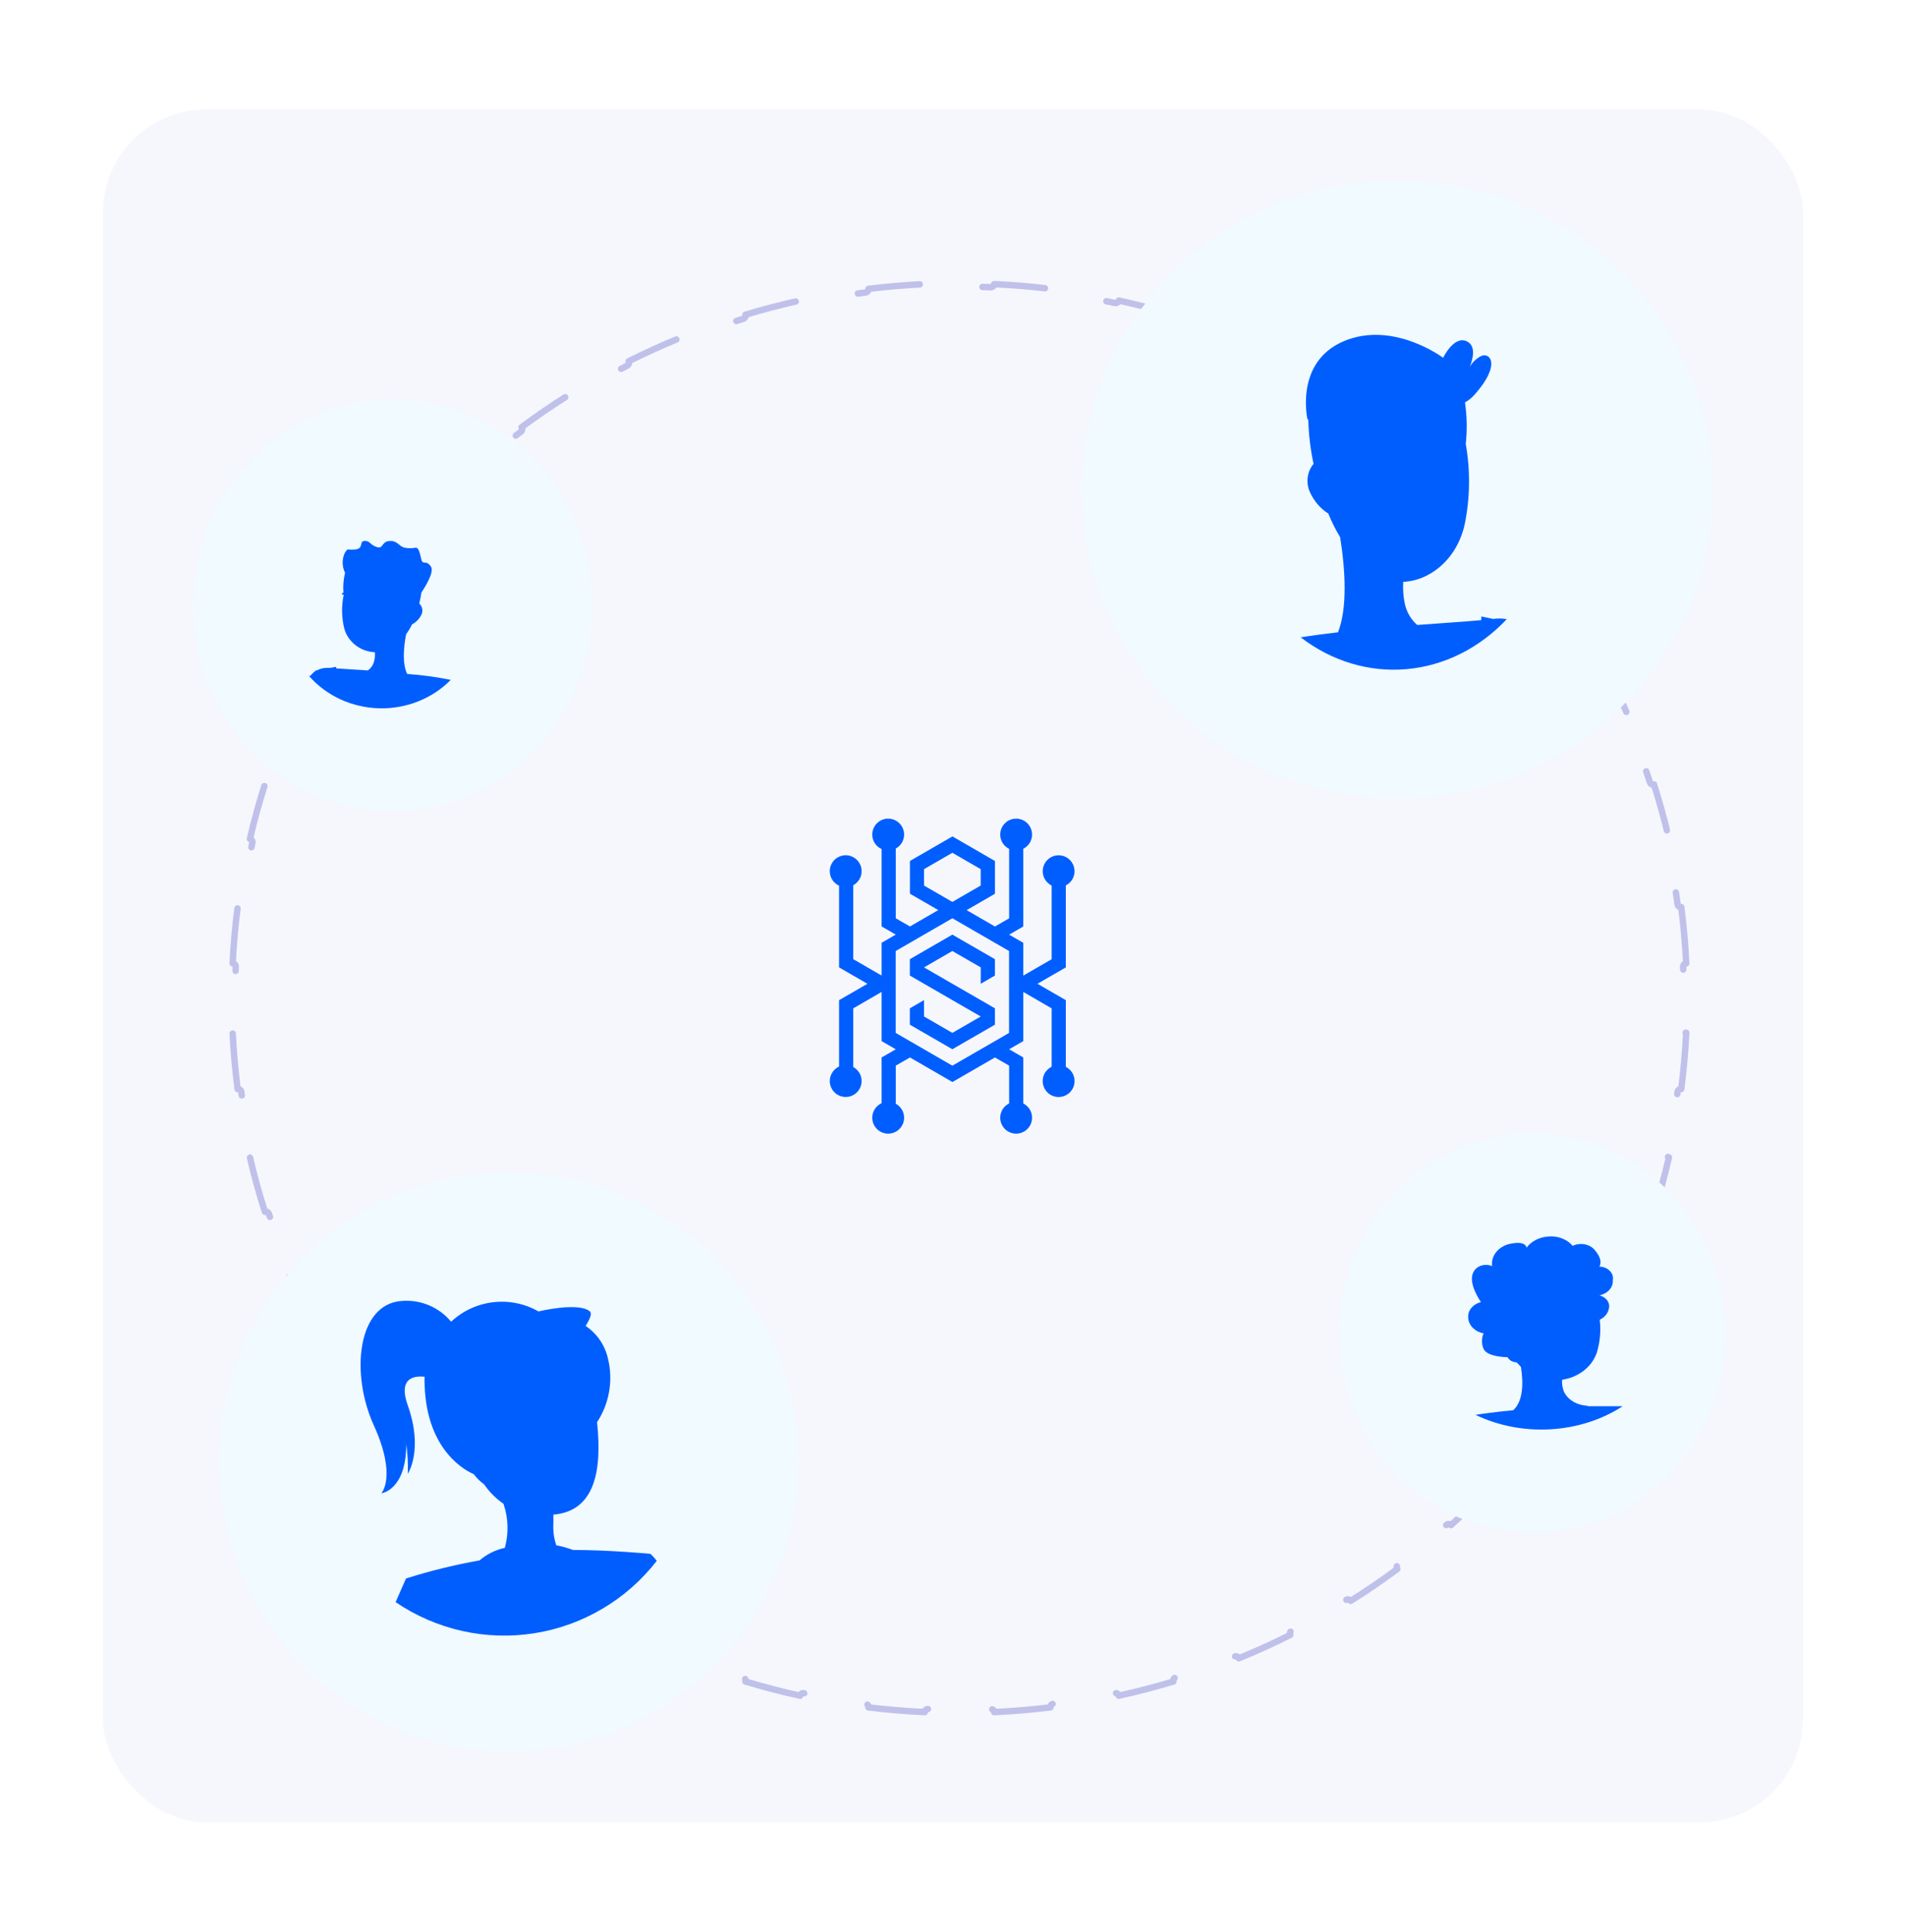 <svg width="148" height="150" viewBox="0 0 148 150" fill="none" xmlns="http://www.w3.org/2000/svg">
<g filter="url(#filter0_d_56_3)">
<rect x="8" y="8" width="132" height="133" rx="8" fill="#F6F7FC"/>
</g>
<path d="M130.547 70.435C130.733 71.875 130.863 73.333 130.935 74.805C130.797 74.812 130.69 74.928 130.696 75.066C130.732 75.873 130.75 76.684 130.75 77.5C130.75 78.316 130.732 79.127 130.696 79.934C130.69 80.072 130.797 80.188 130.935 80.195C130.863 81.667 130.733 83.125 130.547 84.565C130.41 84.547 130.284 84.643 130.266 84.78C130.049 86.398 129.761 87.995 129.405 89.566C129.374 89.7 129.458 89.834 129.593 89.865C129.261 91.296 128.873 92.706 128.432 94.093C128.3 94.051 128.16 94.123 128.117 94.254C127.616 95.803 127.047 97.323 126.414 98.81C126.36 98.936 126.419 99.083 126.545 99.137C125.964 100.484 125.331 101.803 124.648 103.092C124.526 103.028 124.375 103.073 124.31 103.195C123.542 104.627 122.713 106.022 121.825 107.376C121.749 107.491 121.781 107.646 121.896 107.722C121.088 108.942 120.233 110.129 119.332 111.281C119.224 111.196 119.067 111.214 118.982 111.322C117.977 112.596 116.917 113.824 115.804 115.005C115.71 115.106 115.714 115.264 115.815 115.358C114.808 116.418 113.759 117.439 112.672 118.419C112.58 118.316 112.422 118.307 112.319 118.399C111.111 119.478 109.854 120.505 108.554 121.478C108.443 121.561 108.421 121.717 108.503 121.828C107.33 122.697 106.122 123.523 104.881 124.302C104.808 124.185 104.654 124.149 104.537 124.222C103.163 125.076 101.75 125.872 100.299 126.609C100.176 126.672 100.127 126.822 100.189 126.945C98.886 127.599 97.555 128.205 96.196 128.761C96.144 128.633 95.998 128.571 95.871 128.623C94.373 129.228 92.843 129.77 91.284 130.249C91.153 130.289 91.079 130.428 91.119 130.56C89.726 130.981 88.311 131.349 86.875 131.665C86.846 131.53 86.713 131.444 86.578 131.473C85.004 131.812 83.405 132.085 81.784 132.291C81.647 132.308 81.55 132.433 81.567 132.57C80.126 132.747 78.668 132.87 77.195 132.938C77.189 132.8 77.073 132.693 76.935 132.699C76.128 132.733 75.316 132.75 74.5 132.75C73.684 132.75 72.873 132.733 72.065 132.699C71.927 132.693 71.811 132.8 71.805 132.938C70.332 132.87 68.874 132.747 67.433 132.57C67.45 132.433 67.353 132.308 67.216 132.291C65.595 132.085 63.996 131.812 62.422 131.473C62.287 131.444 62.154 131.53 62.125 131.665C60.689 131.349 59.274 130.981 57.881 130.56C57.922 130.428 57.847 130.289 57.715 130.249C56.157 129.77 54.627 129.228 53.129 128.623C53.002 128.571 52.856 128.633 52.804 128.761C51.446 128.205 50.114 127.599 48.811 126.945C48.873 126.822 48.824 126.672 48.701 126.609C47.25 125.872 45.837 125.076 44.463 124.222C44.346 124.149 44.192 124.185 44.119 124.302C42.878 123.523 41.67 122.697 40.497 121.828C40.579 121.717 40.557 121.561 40.446 121.478C39.146 120.505 37.889 119.478 36.681 118.399C36.578 118.307 36.42 118.316 36.328 118.419C35.241 117.439 34.192 116.418 33.185 115.358C33.286 115.264 33.29 115.106 33.196 115.005C32.084 113.824 31.023 112.596 30.018 111.322C29.933 111.214 29.776 111.196 29.668 111.281C28.767 110.129 27.912 108.942 27.104 107.722C27.219 107.646 27.251 107.491 27.175 107.376C26.287 106.022 25.458 104.627 24.69 103.195C24.625 103.073 24.474 103.028 24.352 103.092C23.669 101.803 23.036 100.484 22.455 99.137C22.581 99.083 22.64 98.936 22.586 98.81C21.953 97.323 21.384 95.803 20.883 94.254C20.84 94.123 20.7 94.051 20.569 94.093C20.127 92.706 19.739 91.296 19.407 89.865C19.542 89.834 19.626 89.7 19.595 89.566C19.239 87.995 18.951 86.398 18.734 84.78C18.716 84.643 18.59 84.547 18.453 84.565C18.267 83.125 18.137 81.667 18.065 80.195C18.203 80.188 18.31 80.072 18.304 79.934C18.268 79.127 18.25 78.316 18.25 77.5C18.25 76.684 18.268 75.873 18.304 75.066C18.31 74.928 18.203 74.812 18.065 74.805C18.137 73.333 18.267 71.875 18.453 70.435C18.59 70.453 18.716 70.357 18.734 70.22C18.951 68.602 19.239 67.005 19.595 65.434C19.626 65.3 19.542 65.166 19.407 65.135C19.739 63.704 20.127 62.294 20.569 60.907C20.7 60.949 20.84 60.877 20.883 60.746C21.384 59.197 21.953 57.677 22.586 56.19C22.64 56.064 22.581 55.917 22.455 55.863C23.036 54.516 23.669 53.197 24.352 51.908C24.474 51.972 24.625 51.926 24.69 51.805C25.458 50.373 26.287 48.978 27.175 47.624C27.251 47.508 27.219 47.354 27.104 47.278C27.912 46.058 28.767 44.871 29.668 43.719C29.776 43.804 29.933 43.786 30.018 43.678C31.023 42.404 32.084 41.176 33.196 39.995C33.29 39.894 33.286 39.736 33.185 39.642C34.192 38.582 35.241 37.561 36.328 36.581C36.42 36.684 36.578 36.693 36.681 36.601C37.889 35.522 39.146 34.495 40.446 33.522C40.557 33.439 40.579 33.283 40.497 33.172C41.67 32.303 42.878 31.477 44.119 30.698C44.192 30.815 44.346 30.851 44.463 30.778C45.837 29.924 47.25 29.128 48.701 28.391C48.824 28.328 48.873 28.178 48.811 28.055C50.114 27.401 51.446 26.795 52.804 26.239C52.856 26.367 53.002 26.429 53.129 26.377C54.627 25.772 56.157 25.23 57.715 24.752C57.847 24.711 57.922 24.572 57.881 24.44C59.274 24.019 60.689 23.651 62.125 23.335C62.154 23.47 62.287 23.556 62.422 23.527C63.996 23.188 65.595 22.915 67.216 22.709C67.353 22.692 67.45 22.567 67.433 22.43C68.874 22.253 70.332 22.13 71.805 22.062C71.811 22.2 71.927 22.307 72.065 22.301C72.872 22.267 73.684 22.25 74.5 22.25C75.316 22.25 76.127 22.267 76.935 22.301C77.073 22.307 77.189 22.2 77.195 22.062C78.668 22.13 80.126 22.253 81.567 22.43C81.55 22.567 81.647 22.692 81.784 22.709C83.405 22.915 85.004 23.188 86.578 23.527C86.713 23.556 86.846 23.47 86.875 23.335C88.311 23.651 89.726 24.019 91.119 24.44C91.079 24.572 91.153 24.711 91.284 24.752C92.843 25.23 94.373 25.772 95.871 26.377C95.998 26.429 96.144 26.367 96.196 26.239C97.555 26.795 98.886 27.401 100.189 28.055C100.127 28.178 100.176 28.328 100.299 28.391C101.75 29.128 103.163 29.924 104.537 30.778C104.654 30.851 104.808 30.815 104.881 30.698C106.122 31.477 107.33 32.303 108.503 33.172C108.421 33.283 108.443 33.439 108.554 33.522C109.854 34.495 111.111 35.522 112.319 36.601C112.422 36.693 112.58 36.684 112.672 36.581C113.759 37.561 114.808 38.582 115.815 39.642C115.714 39.736 115.71 39.894 115.804 39.995C116.917 41.176 117.977 42.404 118.982 43.678C119.067 43.786 119.224 43.804 119.332 43.719C120.233 44.871 121.088 46.058 121.896 47.278C121.781 47.354 121.749 47.508 121.825 47.624C122.713 48.978 123.542 50.373 124.31 51.805C124.375 51.926 124.526 51.972 124.648 51.908C125.331 53.197 125.964 54.516 126.545 55.863C126.419 55.917 126.36 56.064 126.414 56.19C127.047 57.677 127.616 59.197 128.117 60.746C128.16 60.877 128.3 60.949 128.432 60.907C128.873 62.294 129.261 63.704 129.593 65.135C129.458 65.166 129.374 65.3 129.405 65.434C129.761 67.005 130.049 68.602 130.266 70.22C130.284 70.357 130.41 70.453 130.547 70.435Z" stroke="#0100A8" stroke-opacity="0.22" stroke-width="0.5" stroke-linecap="round" stroke-linejoin="round" stroke-dasharray="5 5"/>
<circle cx="39.5" cy="113.5" r="22.5" fill="#F0FAFF"/>
<ellipse cx="108.5" cy="38" rx="24.5" ry="24" fill="#F0FAFF"/>
<ellipse cx="119" cy="103.5" rx="15" ry="15.5" fill="#F0FAFF"/>
<ellipse cx="30.5" cy="47" rx="15.5" ry="16" fill="#F0FAFF"/>
<path d="M76.154 73.842L75.053 73.206H75.052L73.951 72.57L72.851 73.206H72.85L71.75 73.842H71.749L70.649 74.478V75.749L71.75 76.385L72.851 77.02L73.951 77.656L75.052 78.292L76.154 78.927L75.052 79.563L73.951 80.199L72.851 79.563L71.75 78.927V77.656L70.649 78.292V79.563L71.75 80.199L72.851 80.834L73.951 81.47L75.052 80.834L76.154 80.199L77.255 79.563V78.292L76.154 77.656L75.052 77.02L73.951 76.385L72.851 75.749L71.75 75.114L72.851 74.478L73.951 73.842L75.052 74.478L76.154 75.114V76.385L77.255 75.749V74.478L76.154 73.842Z" fill="#005EFF"/>
<path d="M82.76 82.836V77.658L81.659 77.023L80.559 76.387L81.659 75.751L82.76 75.116V68.75C83.009 68.624 83.208 68.418 83.325 68.165C83.442 67.911 83.47 67.626 83.404 67.355C83.338 67.084 83.183 66.843 82.963 66.671C82.743 66.499 82.472 66.407 82.193 66.409C81.914 66.411 81.644 66.507 81.427 66.682C81.209 66.857 81.057 67.1 80.995 67.372C80.934 67.644 80.966 67.929 81.086 68.181C81.207 68.432 81.409 68.636 81.659 68.758V69.395V74.481L80.559 75.116L79.459 75.751V73.208L78.359 72.572L79.459 71.937V68.123V66.852V65.905C79.708 65.78 79.908 65.574 80.025 65.321C80.143 65.068 80.171 64.782 80.106 64.511C80.041 64.24 79.886 63.998 79.667 63.826C79.447 63.654 79.176 63.561 78.897 63.563C78.618 63.564 78.348 63.66 78.13 63.834C77.912 64.008 77.76 64.251 77.697 64.523C77.635 64.795 77.666 65.08 77.786 65.332C77.906 65.584 78.108 65.788 78.359 65.91V66.219V68.762V71.305L77.258 71.94L76.158 71.305L75.058 70.669L76.158 70.033L77.258 69.397V66.852L76.158 66.217L75.058 65.581L73.957 64.945L72.857 65.581L71.756 66.217L70.656 66.852V69.394L71.756 70.03L72.857 70.665L71.756 71.301L70.656 71.937L69.556 71.301V68.759V66.219V65.889C69.801 65.756 69.995 65.544 70.105 65.288C70.215 65.031 70.235 64.745 70.161 64.476C70.088 64.206 69.926 63.97 69.701 63.804C69.477 63.638 69.203 63.553 68.924 63.563C68.644 63.573 68.377 63.677 68.164 63.858C67.952 64.039 67.807 64.286 67.752 64.56C67.698 64.834 67.738 65.118 67.866 65.366C67.993 65.615 68.201 65.812 68.455 65.928V66.848V68.119V71.933L69.556 72.568L68.455 73.204V75.747L67.355 75.112L66.255 74.476V69.395V68.734C66.5 68.602 66.694 68.39 66.805 68.134C66.915 67.877 66.935 67.591 66.862 67.322C66.79 67.052 66.628 66.815 66.403 66.649C66.179 66.483 65.905 66.398 65.626 66.407C65.347 66.417 65.079 66.52 64.866 66.701C64.653 66.882 64.508 67.129 64.453 67.403C64.399 67.676 64.438 67.96 64.566 68.209C64.693 68.457 64.9 68.656 65.154 68.771V75.117L66.255 75.752L67.355 76.388L66.255 77.024L65.154 77.659V82.816C64.901 82.931 64.694 83.13 64.567 83.378C64.44 83.626 64.4 83.91 64.455 84.184C64.51 84.457 64.656 84.704 64.868 84.885C65.081 85.065 65.349 85.168 65.627 85.177C65.906 85.187 66.18 85.101 66.404 84.935C66.628 84.769 66.79 84.532 66.863 84.263C66.935 83.994 66.915 83.708 66.804 83.452C66.694 83.195 66.5 82.984 66.255 82.852V79.565V78.294L67.355 77.658L68.455 77.022V78.293V79.565V80.838L69.556 81.474L68.455 82.109V83.381V85.66C68.201 85.775 67.993 85.973 67.865 86.221C67.738 86.469 67.698 86.753 67.751 87.027C67.805 87.301 67.951 87.549 68.163 87.73C68.375 87.911 68.643 88.015 68.922 88.025C69.201 88.035 69.475 87.95 69.7 87.785C69.925 87.619 70.087 87.383 70.16 87.113C70.234 86.844 70.214 86.558 70.104 86.301C69.995 86.044 69.801 85.832 69.556 85.699V84.015V82.743L70.656 82.108L71.756 82.743L72.857 83.379L73.957 84.015L75.058 83.379L76.158 82.743L77.258 82.108L78.359 82.743V84.014V85.676C78.108 85.799 77.906 86.003 77.786 86.255C77.666 86.507 77.634 86.792 77.697 87.064C77.759 87.336 77.911 87.579 78.129 87.754C78.347 87.928 78.618 88.024 78.897 88.025C79.176 88.027 79.448 87.934 79.667 87.761C79.887 87.589 80.042 87.347 80.107 87.076C80.172 86.805 80.143 86.519 80.026 86.266C79.908 86.013 79.708 85.807 79.459 85.681V83.378V82.108L78.359 81.472L79.459 80.837V79.565V78.294V77.022L80.559 77.658L81.659 78.294V79.565V82.828C81.408 82.951 81.206 83.154 81.085 83.406C80.964 83.658 80.932 83.943 80.994 84.216C81.056 84.488 81.208 84.732 81.425 84.907C81.643 85.082 81.914 85.179 82.193 85.181C82.472 85.183 82.744 85.09 82.964 84.918C83.184 84.746 83.34 84.505 83.406 84.233C83.471 83.962 83.443 83.676 83.326 83.422C83.209 83.168 83.009 82.962 82.76 82.836ZM72.851 69.396L71.751 68.761V67.487L72.851 66.851L73.952 66.216L75.052 66.851L76.152 67.487V68.759L75.052 69.394L73.952 70.03L72.851 69.396ZM78.353 78.931V80.203L77.253 80.839L76.152 81.475L75.052 82.11L73.952 82.746L72.851 82.11L71.751 81.475L70.651 80.839L69.55 80.203V78.929V76.386V75.116V73.843L70.651 73.207L71.751 72.571L72.851 71.936L73.952 71.3L75.052 71.936L76.152 72.571L77.253 73.207L78.353 73.843V75.114V76.385V78.927V78.931Z" fill="#005EFF"/>
<path d="M114.008 102.344C114.025 102.622 114.149 102.889 114.363 103.103C114.577 103.318 114.869 103.468 115.195 103.533C115.034 103.921 115.034 104.342 115.195 104.73C115.479 105.382 117.062 105.382 117.062 105.382C117.122 105.499 117.222 105.598 117.348 105.669C117.475 105.74 117.623 105.78 117.776 105.783C117.776 105.826 117.853 105.855 117.879 105.891L118.103 106.149C118.3 107.446 118.266 108.807 117.5 109.502C116.838 109.559 116.176 109.638 115.513 109.724C115.195 109.76 114.885 109.81 114.575 109.86C116.343 110.709 118.376 111.099 120.411 110.979C122.447 110.859 124.393 110.235 126 109.187H125.079C124.546 109.187 123.935 109.187 123.281 109.187V109.151C122.872 109.137 122.476 109.022 122.145 108.821C121.814 108.619 121.563 108.34 121.423 108.019C121.319 107.734 121.275 107.435 121.294 107.137C121.591 107.087 121.88 107.008 122.155 106.901C122.951 106.573 123.566 106.004 123.875 105.31C123.924 105.215 123.964 105.117 123.996 105.016C124.245 104.185 124.32 103.325 124.219 102.473C124.399 102.386 124.554 102.268 124.675 102.128C124.795 101.987 124.877 101.826 124.916 101.656C124.988 101.434 124.953 101.197 124.818 100.996C124.683 100.795 124.459 100.646 124.193 100.581C124.505 100.518 124.779 100.365 124.97 100.151C125.16 99.936 125.254 99.672 125.234 99.406C125.26 99.277 125.253 99.146 125.212 99.02C125.172 98.894 125.099 98.777 125 98.676C124.9 98.576 124.776 98.494 124.636 98.437C124.495 98.38 124.341 98.349 124.185 98.345C124.185 98.345 124.555 97.901 123.832 97.063C123.648 96.837 123.368 96.678 123.048 96.618C122.729 96.559 122.394 96.602 122.112 96.74C121.894 96.472 121.588 96.263 121.231 96.135C120.875 96.008 120.481 95.97 120.098 96.024C119.777 96.06 119.469 96.157 119.198 96.305C118.927 96.454 118.7 96.652 118.533 96.884C118.533 96.884 118.533 96.267 117.113 96.611C116.705 96.735 116.36 96.97 116.133 97.279C115.907 97.587 115.812 97.951 115.866 98.31C115.737 98.254 115.595 98.222 115.45 98.215C115.304 98.207 115.159 98.226 115.023 98.268C114.887 98.311 114.763 98.377 114.659 98.462C114.555 98.546 114.474 98.648 114.421 98.761C113.93 99.614 114.997 101.104 114.997 101.104C114.685 101.183 114.415 101.349 114.234 101.576C114.054 101.802 113.974 102.074 114.008 102.344Z" fill="#005EFF"/>
<path d="M51 121.191C48.658 124.21 45.259 126.221 41.492 126.816C37.726 127.412 33.874 126.547 30.72 124.399C31.216 123.254 31.531 122.562 31.531 122.562C33.399 121.969 35.305 121.502 37.235 121.161C37.8 120.677 38.475 120.341 39.201 120.183C39.511 119.059 39.474 117.867 39.096 116.765C38.509 116.358 38 115.848 37.595 115.259C37.286 115.036 37.012 114.767 36.785 114.461C36.319 114.265 33.137 112.775 32.972 107.535C32.957 107.324 32.957 107.113 32.972 106.902C31.981 106.797 30.945 107.113 31.666 109.131C32.897 112.609 31.666 114.431 31.666 114.431C31.694 113.661 31.654 112.89 31.546 112.127C31.546 115.726 29.609 115.952 29.609 115.952C29.609 115.952 30.84 114.657 29.024 110.667C27.208 106.676 27.733 101.241 31.201 101.015C31.921 100.956 32.644 101.071 33.311 101.352C33.977 101.632 34.566 102.069 35.028 102.626C35.928 101.787 37.071 101.257 38.291 101.114C39.511 100.97 40.745 101.221 41.813 101.828C41.813 101.828 44.921 101.075 45.806 101.828C45.986 102.009 45.806 102.415 45.476 102.957C46.369 103.555 46.994 104.479 47.217 105.532C47.416 106.363 47.442 107.226 47.295 108.068C47.148 108.91 46.83 109.712 46.362 110.426C46.782 114.371 46.106 117.337 42.969 117.608C42.969 117.713 42.969 117.804 42.969 117.909C42.969 118.014 42.969 118.18 42.969 118.3C42.934 118.872 43.011 119.445 43.194 119.987C43.638 120.073 44.075 120.194 44.5 120.348C47.307 120.348 50.505 120.649 50.505 120.649C50.684 120.816 50.85 120.997 51 121.191Z" fill="#005EFF"/>
<path d="M35 52.789C34.291 53.511 33.428 54.081 32.467 54.462C31.506 54.843 30.47 55.025 29.428 54.997C28.387 54.969 27.364 54.731 26.427 54.298C25.491 53.866 24.663 53.25 24 52.491L24.119 52.455C24.22 52.323 24.342 52.207 24.482 52.113C24.48 52.094 24.48 52.075 24.482 52.056H24.61C24.852 51.921 25.13 51.852 25.411 51.859C25.489 51.853 25.568 51.853 25.646 51.859L26.102 51.778C26.102 51.778 26.102 51.823 26.102 51.899L28.566 52.056C28.78 51.904 28.938 51.693 29.018 51.452C29.103 51.192 29.134 50.918 29.108 50.647C28.752 50.629 28.404 50.543 28.084 50.393C27.492 50.107 27.036 49.621 26.805 49.032C26.775 48.951 26.75 48.869 26.729 48.786C26.521 47.928 26.508 47.039 26.69 46.176H26.614C26.595 46.173 26.578 46.164 26.566 46.15C26.554 46.136 26.548 46.118 26.55 46.1C26.551 46.089 26.555 46.079 26.561 46.07C26.567 46.061 26.574 46.053 26.583 46.046C26.593 46.04 26.603 46.035 26.614 46.033C26.625 46.03 26.637 46.03 26.648 46.031H26.669C26.627 45.509 26.669 44.984 26.793 44.473C26.669 44.226 26.606 43.956 26.606 43.684C26.606 43.411 26.669 43.141 26.793 42.894C27.066 42.524 26.852 42.725 27.569 42.665C28.285 42.604 27.854 42.008 28.311 42C28.767 41.992 28.673 42.266 29.231 42.467C29.79 42.669 29.585 42.065 30.225 42.008C30.864 41.952 30.95 42.411 31.406 42.524C31.697 42.581 31.997 42.581 32.288 42.524C32.621 42.524 32.651 43.442 32.791 43.611C32.932 43.78 33.171 43.526 33.474 44.014C33.512 44.083 33.529 44.161 33.525 44.239C33.525 44.847 32.723 46.003 32.723 46.003C32.685 46.269 32.634 46.555 32.557 46.861C32.68 46.979 32.76 47.13 32.786 47.294C32.812 47.457 32.783 47.624 32.702 47.771C32.546 48.07 32.3 48.318 31.994 48.484C31.865 48.75 31.711 49.005 31.534 49.245C31.333 50.3 31.235 51.545 31.615 52.33C32.753 52.409 33.884 52.563 35 52.789Z" fill="#005EFF"/>
<path d="M117 48.076C114.88 50.33 112.134 51.699 109.222 51.956C106.311 52.213 103.408 51.341 101 49.487C101.93 49.337 102.905 49.211 103.895 49.094C104.639 47.216 104.468 44.236 104.059 41.706C103.707 41.127 103.401 40.515 103.143 39.877C102.529 39.493 102.031 38.912 101.714 38.208C101.552 37.856 101.491 37.455 101.542 37.063C101.593 36.671 101.752 36.306 101.997 36.02C101.754 34.89 101.617 33.734 101.588 32.572H101.528C101.528 32.572 100.501 28.122 104.341 26.494C108.181 24.866 112.059 27.78 112.059 27.78C112.059 27.78 112.892 26.044 113.882 26.494C114.73 26.878 114.276 28.114 114.12 28.49C114.334 28.125 114.636 27.836 114.991 27.655C115.668 27.313 116.606 28.281 114.5 30.644C114.283 30.889 114.032 31.093 113.755 31.245C113.911 32.313 113.931 33.401 113.815 34.476C114.181 36.538 114.153 38.663 113.733 40.712C113.691 40.917 113.636 41.118 113.569 41.313C113.122 42.721 112.211 43.883 111.024 44.561C110.386 44.935 109.682 45.146 108.963 45.179C108.92 45.82 108.978 46.464 109.134 47.083C109.301 47.657 109.62 48.161 110.049 48.527C112.081 48.377 113.852 48.26 115.02 48.151C115.025 48.057 115.025 47.962 115.02 47.867L115.943 48.059C116.294 48.008 116.65 48.014 117 48.076Z" fill="#005EFF"/>
<defs>
<filter id="filter0_d_56_3" x="0" y="0.5" width="148" height="149" filterUnits="userSpaceOnUse" color-interpolation-filters="sRGB">
<feFlood flood-opacity="0" result="BackgroundImageFix"/>
<feColorMatrix in="SourceAlpha" type="matrix" values="0 0 0 0 0 0 0 0 0 0 0 0 0 0 0 0 0 0 127 0" result="hardAlpha"/>
<feOffset dy="0.5"/>
<feGaussianBlur stdDeviation="4"/>
<feComposite in2="hardAlpha" operator="out"/>
<feColorMatrix type="matrix" values="0 0 0 0 0.004 0 0 0 0 0 0 0 0 0 0.659 0 0 0 0.08 0"/>
<feBlend mode="normal" in2="BackgroundImageFix" result="effect1_dropShadow_56_3"/>
<feBlend mode="normal" in="SourceGraphic" in2="effect1_dropShadow_56_3" result="shape"/>
</filter>
</defs>
</svg>
